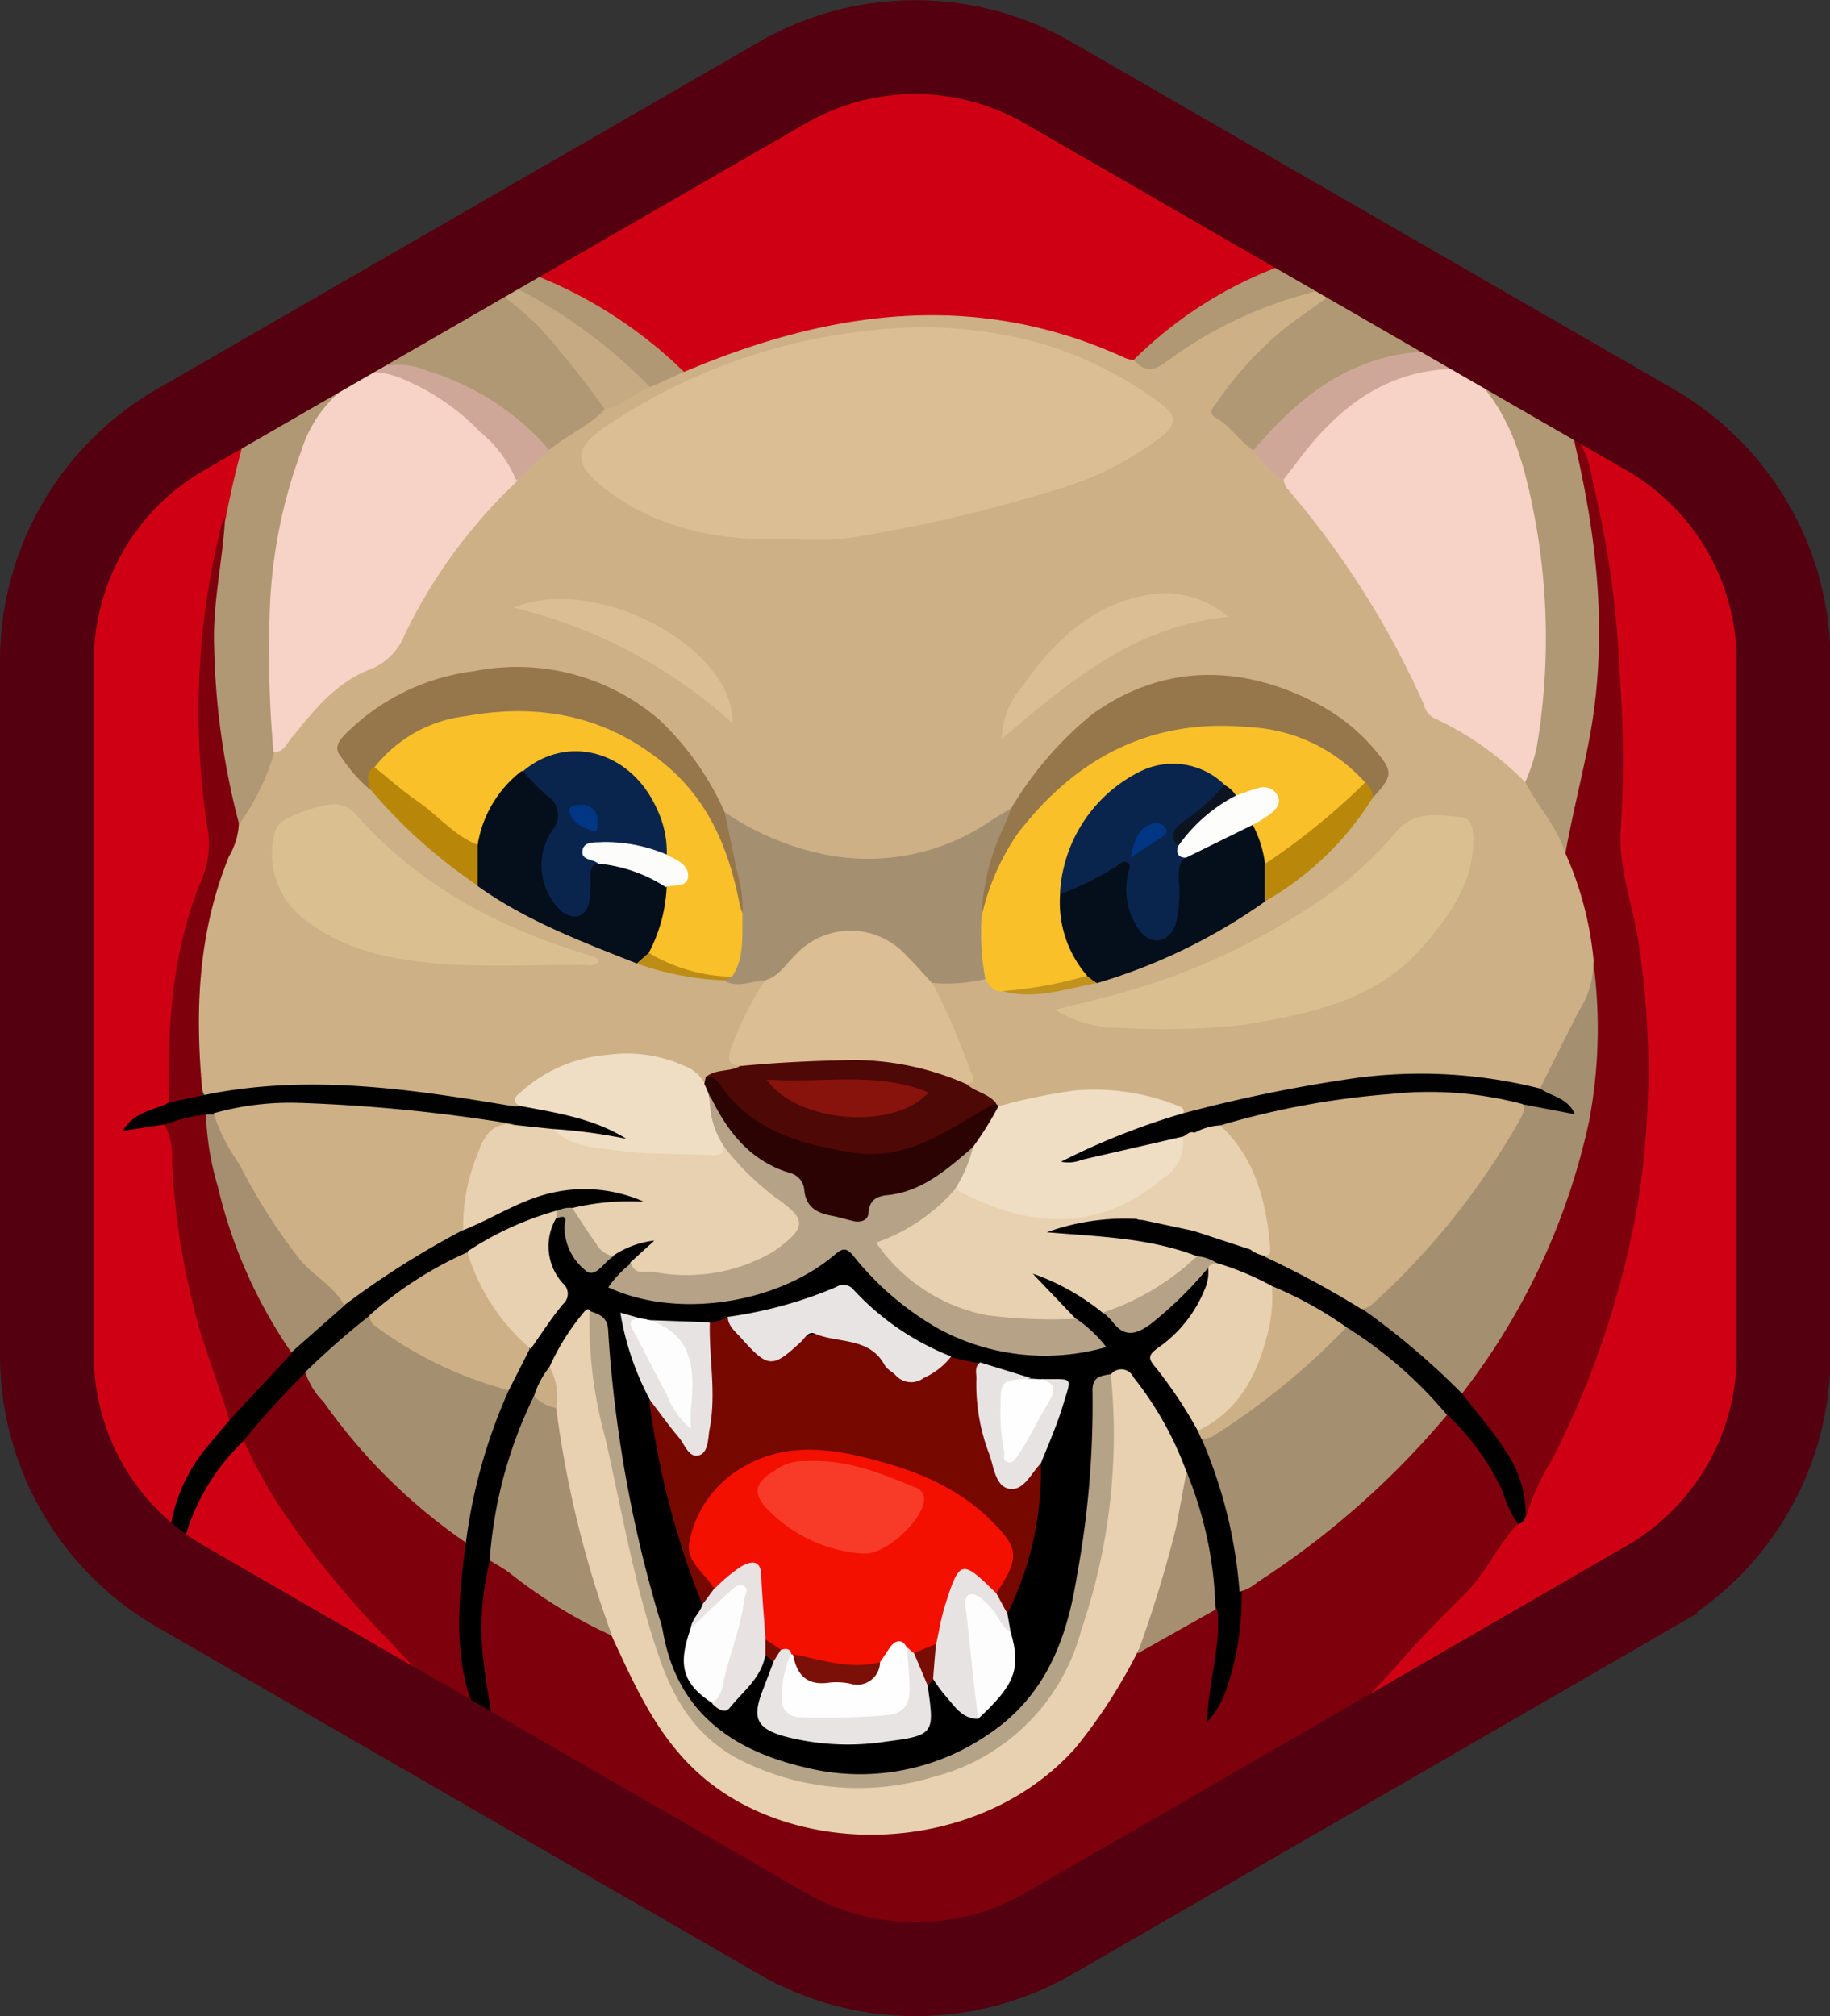 <svg xmlns="http://www.w3.org/2000/svg" viewBox="0 0 116.97 128.86"><rect x="0" y="0" width="116.97" height="128.86" fill="#333333" stroke="none"/><defs><style>.cls-1{fill:#d00014;}.cls-2{fill:#cdb086;}.cls-3{fill:#7d000c;}.cls-4{fill:#b19874;}.cls-5{fill:#010101;}.cls-6{fill:#010100;}.cls-7{fill:#020101;}.cls-8{fill:#dbbe93;}.cls-9{fill:#f6d3c6;}.cls-10{fill:#dac090;}.cls-11{fill:#a58f71;}.cls-12{fill:#f9c02a;}.cls-13{fill:#efdec4;}.cls-14{fill:#96774b;}.cls-15{fill:#050e1b;}.cls-16{fill:#4e0805;}.cls-17{fill:#2b0303;}.cls-18{fill:#cfa798;}.cls-19{fill:#c5aa83;}.cls-20{fill:#b8870a;}.cls-21{fill:#b9870a;}.cls-22{fill:#bc8c14;}.cls-23{fill:#c1921c;}.cls-24{fill:#e8d1b0;}.cls-25{fill:#a58f70;}.cls-26{fill:#760800;}.cls-27{fill:#b5a287;}.cls-28{fill:#b5a388;}.cls-29{fill:#e8e4e4;}.cls-30{fill:#e8e3e3;}.cls-31{fill:#e8e2e2;}.cls-32{fill:#fdfdfd;}.cls-33{fill:#fefefe;}.cls-34{fill:#b19f84;}.cls-35{fill:#c9ad85;}.cls-36{fill:#790d05;}.cls-37{fill:#770b04;}.cls-38{fill:#0a254d;}.cls-39{fill:#fdfdfc;}.cls-40{fill:#0c1420;}.cls-41{fill:#fcfcfb;}.cls-42{fill:#88120c;}.cls-43{fill:#f31000;}.cls-44{fill:#003683;}.cls-45{fill:#f83b28;}.cls-46{fill:#7a1008;}.cls-47{fill:none;stroke:#540010;stroke-miterlimit:10;stroke-width:6px;}</style></defs><g id="Calque_2" data-name="Calque 2"><g id="Calque_8" data-name="Calque 8"><path class="cls-1" d="M37.14,116.18l-1-.6L11.53,101.39A17,17,0,0,1,3,86.62V42.25a17.06,17.06,0,0,1,8.53-14.78l5.14-3h0l.51-.29c-.16.39-.31.78-.45,1.18-.92,2.59-1.31,5.32-2.12,7.93-.13.47-.25.93-.36,1.4h0a40,40,0,0,0-.86,5.44s0,.06,0,.09c-.11,1.24-.18,2.48-.23,3.73a39,39,0,0,0,.64,9.59,3.3,3.3,0,0,1-.19,2,31.88,31.88,0,0,0-2.37,13.37,4.42,4.42,0,0,1-.13,1.3l-.09.19-.08.12c-.5.7-1.47.7-2.11,1.24a3.06,3.06,0,0,1,1.82-.05l.1.06h0l.06,0a4.09,4.09,0,0,1,.62,2.49,46.91,46.91,0,0,0,3.15,14.8,3.41,3.41,0,0,1,.33,1.37,0,0,0,0,1,0,0h0a.9.9,0,0,1,0,.16h0a6.21,6.21,0,0,1-1.31,2c-1.07,1.47-2.14,2.94-2,4.93A19.39,19.39,0,0,1,14,93.3c.38-.54.73-1.16,1.51-1.23h.05c.51.2.67.7.9,1.13a44.57,44.57,0,0,0,7,9.58A84.59,84.59,0,0,0,30,109.38h0l.62.54h0c.11.1.22.2.34.29l.18.14a3.73,3.73,0,0,1,.34.35l.09.1A32.19,32.19,0,0,1,37.14,116.18Z"/><path class="cls-1" d="M85.79,16.13a28.86,28.86,0,0,0-12.44,6.51,5.93,5.93,0,0,1-.56.46h0a1.29,1.29,0,0,1-.16.09h0a1.06,1.06,0,0,1-.25.09A2.56,2.56,0,0,1,71,22.91a28.06,28.06,0,0,0-13.58-2.3,39.19,39.19,0,0,0-12.6,3,2.43,2.43,0,0,1-1,.31l-.27-.1a2.69,2.69,0,0,1-.34-.17h0a14.75,14.75,0,0,1-1.49-1.23,28.59,28.59,0,0,0-11.55-5.73l.47-.27L50,5.29a16.81,16.81,0,0,1,4.63-1.83h7.8A16.81,16.81,0,0,1,67,5.29L85.3,15.85Z"/><path class="cls-1" d="M114,42.25V86.62a17,17,0,0,1-8.53,14.77l-25.95,15-.59.33c.33-.48.65-1,.95-1.47a6.65,6.65,0,0,1,1.56-1.78,100.75,100.75,0,0,0,9.27-9,93.18,93.18,0,0,0,6.12-7.23l0,0h0a.67.67,0,0,0,.12-.12,2.82,2.82,0,0,0,.29-.5.3.3,0,0,1,0-.08c0-.2.12-.41.18-.6,0,0,0,0,0,0h0a57,57,0,0,1,2.66-5.51,53.52,53.52,0,0,0,4.78-24.64,34.06,34.06,0,0,0-1.34-8.67,10.34,10.34,0,0,1-.36-3.28c.07-3.4.13-6.81-.09-10.22a87.79,87.79,0,0,0-1-9.71v0c0-.33-.12-.66-.19-1a18.39,18.39,0,0,0-1.18-4.19,0,0,0,0,1,0,0c-.1-.21-.2-.43-.32-.64a6.32,6.32,0,0,1-.75-1.87,23.56,23.56,0,0,0-.91-2.52l.51.3h0l6.18,3.57A17.06,17.06,0,0,1,114,42.25Z"/><path class="cls-2" d="M43.73,23.77c9.28-3.94,18.64-5.27,28.18-.89a2.55,2.55,0,0,0,.56.14,2.52,2.52,0,0,0,2.32-.51A27.12,27.12,0,0,1,84,18.27l.35-.1c.42-.09,1-.28,1.18.18s-.29.77-.64,1a25.38,25.38,0,0,0-6.16,5.53c-1,1.27-1,1.26.17,2.36.46.44.9.9,1.35,1.34.65.7,1.37,1.34,2,2.07a57.85,57.85,0,0,1,8.09,12.24,7.18,7.18,0,0,0,3.58,3.83,11.24,11.24,0,0,1,3.79,3.18,19.6,19.6,0,0,1,2.76,4.69,19.3,19.3,0,0,1,1.71,6.8c-.29,3.23-2,5.81-3.83,8.34-1.13.2-2.17-.32-3.26-.48a39,39,0,0,0-12.15.62c-2,.33-3.86.84-5.78,1.32a3,3,0,0,1-1.39.19A12,12,0,0,0,68.89,70c-1.63.11-3.17.67-4.78.92a1.4,1.4,0,0,1-.52-.18c-.62-.51-1.6-.54-1.93-1.45-.07-1.94-1.19-3.52-1.85-5.26-.18-.45-.61-.88-.07-1.37a12.57,12.57,0,0,1,3.06-.3c.57.09,1,.56,1.52.68,1.91.44,3.72-.24,5.56-.52,3.94-.95,7.31-3.09,10.73-5.12a21.88,21.88,0,0,0,7-6.68c.94-1.28.94-1.65-.22-2.85-5.44-5.66-14.77-6.4-20.41,1.1a30.22,30.22,0,0,1-2.21,2.95,15,15,0,0,1-7,3.15,14.79,14.79,0,0,1-11.52-3,5.15,5.15,0,0,1-1-1.57c-2-3.57-4.76-6.17-8.78-7.08a15,15,0,0,0-12.64,2.44c-2.47,1.81-2.12,1.8,0,4.29a44.33,44.33,0,0,0,7,6.24,47.1,47.1,0,0,0,10,4.73,18.48,18.48,0,0,0,5.5,1.15c.83.42,1.71-.18,2.55.14.51.46.15.87-.12,1.23a16.83,16.83,0,0,0-1.44,2.84,1.55,1.55,0,0,0,.05,1.57c-.3.9-1.34.48-1.84,1a.93.93,0,0,1-.47.22c-3.28-2.31-6.64-2-10-.3a4.83,4.83,0,0,0-2,1.86c-2.32.11-4.55-.55-6.84-.8a40.28,40.28,0,0,0-11.5,0,2.4,2.4,0,0,1-1.63,0,5.67,5.67,0,0,1-.66-3.2A30.34,30.34,0,0,1,15,52.78c.8-1.55,1.57-3.13,2.34-4.7,1.13-1.16,2-2.55,3.2-3.66a9.84,9.84,0,0,1,3.12-2.13,3.11,3.11,0,0,0,1.79-1.78,36.92,36.92,0,0,1,6.49-9.33,5,5,0,0,1,.8-.71c.83-.54,1.4-1.4,2.23-2,1.18-.91,2.45-1.69,3.67-2.54.94-.52,1.85-1.1,2.83-1.55C42.17,24.13,42.8,23.41,43.73,23.77Z"/><path class="cls-3" d="M97,97.43c-1.3,1.34-2,3.11-3.36,4.44-1.51,1.51-3,3-4.41,4.64A71.91,71.91,0,0,1,81.33,114a8.82,8.82,0,0,0-1.84,2.4l-.59.33L67,123.58c-.42.24-.85.46-1.28.66H51.23c-.43-.2-.86-.42-1.28-.66l-12.81-7.4-1-.6A30.74,30.74,0,0,0,31.28,111c0-.21-.09-.42-.13-.64a25.68,25.68,0,0,1-.76-6.93A9.54,9.54,0,0,1,31,99.83a1.09,1.09,0,0,1,.35-.16h0a.5.5,0,0,1,.13,0h0a1.87,1.87,0,0,1,1.2.58,47.18,47.18,0,0,0,6,3.83h0a3,3,0,0,1,.35.19h0a2.69,2.69,0,0,0,.29.16,3.75,3.75,0,0,1,.78,1.32,24.93,24.93,0,0,0,3.26,5.66,15.27,15.27,0,0,0,10.23,5.45,20.39,20.39,0,0,0,7.42-.67c3.7-.87,6.39-3.23,8.68-6.12,1.11-1.39,1.79-3.08,2.86-4.52l.31-.21a.71.71,0,0,1,.14-.1h0c1.24-.81,2.6-1.39,3.85-2.19a1,1,0,0,1,.81-.22s0,0,0,0l0,0h0a.51.51,0,0,1,.21.16c.5,1.92-.19,3.75-.43,5.62a1.15,1.15,0,0,1-.06.25c1.09-2.06,1.26-4.54,1.52-7a1.14,1.14,0,0,1,.27-.37l.24-.2a0,0,0,0,0,0,0l.65-.38a53,53,0,0,0,11.28-9.79,2.09,2.09,0,0,1,.87-.72h0l.13,0h.13a.9.9,0,0,1,.64.28A14.78,14.78,0,0,1,97,97.08,3.59,3.59,0,0,1,97,97.43Z"/><path d="M31.3,99.79a17.73,17.73,0,0,0-.36,6.69c.13,1.18.37,2.34.53,3.51,0,.34.16.72-.18,1l-.45-.5A7.13,7.13,0,0,1,29.08,106a22.32,22.32,0,0,1,.36-7.29,28.1,28.1,0,0,1,2.72-9.76c.49-1,1-1.91,1.51-2.82A16.22,16.22,0,0,1,35,84a1.85,1.85,0,0,0,.24-2.44,3.15,3.15,0,0,1,.12-3.77c.61-.43.86-.09,1,.47a7.8,7.8,0,0,0,.48,1.58c.52,1.08.81,1.17,1.79.52L39.1,80a5,5,0,0,1,1.9-.88.67.67,0,0,1,.74.19c.18.27,0,.53-.17.75a4.85,4.85,0,0,1-1,.93,4.09,4.09,0,0,0-.44.39c-.55.53-.44.89.28,1.05a14.06,14.06,0,0,0,5.66.43,14.84,14.84,0,0,0,7.06-2.93c.7-.58,1.21-.47,1.81.17,1.67,1.74,3.3,3.56,5.54,4.62a14.51,14.51,0,0,0,8.19,1.47c.37,0,.92,0,1.05-.4s-.42-.59-.69-.86-.31-.25-.46-.38c-.69-.76-1.47-1.43-2.15-2.2-.2-.24-.48-.52-.3-.84s.63-.23,1-.12a15.14,15.14,0,0,1,3.63,2.21c1.72,1.56,1.86,1.56,3.64,0a29.33,29.33,0,0,0,2.07-2.1c.25-.27.46-.68,1-.49.4.59.11,1.15-.09,1.69a9.32,9.32,0,0,1-2.62,3.47c-.47.43-.68.85-.19,1.41a26.76,26.76,0,0,1,2.42,3.79,3.31,3.31,0,0,1,.29.67,27.64,27.64,0,0,1,2.36,8.39,1.87,1.87,0,0,1-.27,1.36,18.26,18.26,0,0,1-1,6.26,5.53,5.53,0,0,1-1.2,2c.07-2.53.88-4.76.67-7.09a4.44,4.44,0,0,1-.55-2.25,33,33,0,0,0-1.51-6.28,20.94,20.94,0,0,0-3.2-5.75,1,1,0,0,0-1.5-.39c-.82.42-.64,1.21-.65,1.89A68.2,68.2,0,0,1,69,102a13.53,13.53,0,0,1-3.25,7,14.84,14.84,0,0,1-16.48,3.66,10.73,10.73,0,0,1-7.13-7.8,118.91,118.91,0,0,1-3.61-18c-.09-.91.27-2-.66-2.66-.53-.19-.69.26-.91.56a26,26,0,0,0-1.68,2.71,19.53,19.53,0,0,0-1,2,33.41,33.41,0,0,0-2.57,9.08A1.62,1.62,0,0,1,31.3,99.79Z"/><path class="cls-4" d="M100.67,53.44a2.13,2.13,0,0,1-.32.86.87.87,0,0,1-.29.24c-.54-1.7-1.77-3-2.57-4.56a1.23,1.23,0,0,1-.07-.42,3.22,3.22,0,0,1,.1-.75,38.29,38.29,0,0,0-1-20.17,11.87,11.87,0,0,0-3-4.65,2.91,2.91,0,0,0-.48-.4,2.6,2.6,0,0,0-.48-.31,5.69,5.69,0,0,0-4.16,0,14.14,14.14,0,0,0-6,3.65c-.64.61-1.11,1.42-2,1.76l-.28.1c-.9-.58-1.46-1.56-2.41-2.09-.44-.24-.27-.56,0-.88a22.54,22.54,0,0,1,3.73-4.26c1.27-1.11,2.68-2,4.13-3.08-.61-.31-1,0-1.44.14a27,27,0,0,0-9.69,4.58c-.68.5-1.24.54-1.78,0L72.47,23a26.42,26.42,0,0,1,9.76-6.14,28.43,28.43,0,0,1,3.07-1l.49.28L98.74,23.6l.51.3h0c.32.8.6,1.63.86,2.47.13.41.27.82.4,1.23a28.6,28.6,0,0,1,1.58,6.21v0c.09.59.18,1.18.26,1.77C103.23,41.69,102.15,47.59,100.67,53.44Z"/><path class="cls-4" d="M43.72,23.77l-.18.08c-.67.3-1.34.61-2,.9a2.87,2.87,0,0,1-.4-.18,9.34,9.34,0,0,1-1.79-1.41A36.31,36.31,0,0,0,31.42,18c3,1.86,5.07,4.58,7,7.4a1.06,1.06,0,0,1,.21.53.77.77,0,0,1,0,.26c-1,1.07-2.45,1.63-3.56,2.61a2.12,2.12,0,0,1-.38-.13,5.37,5.37,0,0,1-.88-.71,16.67,16.67,0,0,0-7.72-4.14,4.56,4.56,0,0,0-.8-.09h0a3.38,3.38,0,0,0-.95.1h0a3.28,3.28,0,0,0-.95.37,8.82,8.82,0,0,0-3.79,4.73,31.43,31.43,0,0,0-1.93,10.23,45.6,45.6,0,0,0,.17,7.48,2.14,2.14,0,0,1,0,.91,1.35,1.35,0,0,1-.31.54,14.84,14.84,0,0,1-2.21,4.54.64.64,0,0,1-.19-.08c-.49-.24-.51-.78-.61-1.24a42.87,42.87,0,0,1-1.09-11.14,32,32,0,0,1,.74-5.62,6.31,6.31,0,0,1,.27-1.49,62.61,62.61,0,0,1,2.28-8.55h0l.51-.29,13-7.49.47-.27A28.72,28.72,0,0,1,43.72,23.77Z"/><path class="cls-3" d="M100.06,54.54c.44-2.49,1.08-4.94,1.55-7.43,1.16-6.28.52-12.44-.91-18.58-.07-.31-.11-.62-.17-.93a6.56,6.56,0,0,1,1.26,3.13A62,62,0,0,1,103.52,43a70.59,70.59,0,0,1,.09,9.86c-.2,2.59.74,4.88,1.11,7.31a53.59,53.59,0,0,1,0,16.53,57.35,57.35,0,0,1-5.51,16.59,15.49,15.49,0,0,0-1.66,3.63.56.56,0,0,1-.27-.37c-.28-2.47-1.73-4.33-3.2-6.19-.33-.42-.77-.8-.75-1.42a3.79,3.79,0,0,1,.8-1.44,42.09,42.09,0,0,0,7.39-17.61,3.88,3.88,0,0,0,.09-.58c0-2.65.16-5.29.25-7.93A21.77,21.77,0,0,0,100.06,54.54Z"/><path class="cls-3" d="M29.78,98.6c-.41,3.08-.74,6.16.06,9.25.25.92.71,1.74,1,2.64A47.18,47.18,0,0,1,25,105a58.4,58.4,0,0,1-7.19-8.8,30.21,30.21,0,0,1-2.21-4.07c-.28-.38,0-.68.2-.93,1-1.09,2.07-2.13,3-3.27a.82.82,0,0,1,.83-.33,50.14,50.14,0,0,0,6.51,7.66,25.31,25.31,0,0,0,2.63,2.22A3.28,3.28,0,0,1,29.78,98.6Z"/><path class="cls-3" d="M14.66,90.78c-.71-2.46-1.72-4.82-2.3-7.32A46.22,46.22,0,0,1,11,74.25a4.7,4.7,0,0,0-.48-2.38,2.37,2.37,0,0,1,2.64-.78.89.89,0,0,1,.33.6,38.1,38.1,0,0,0,5.25,14.59.25.25,0,0,1,0,.12C18.54,87.34,15.59,90.49,14.66,90.78Z"/><path class="cls-5" d="M93.45,89.07c.9,1.19,1.91,2.29,2.71,3.56a7.19,7.19,0,0,1,1.36,4.31.8.8,0,0,1-.48.49,7.31,7.31,0,0,1-1-2.12,16,16,0,0,0-3.52-4.87,2.28,2.28,0,0,1-1.32-.93,29.38,29.38,0,0,0-5.32-4.44,38.74,38.74,0,0,0-4.72-2.61c-1.12-.6-2.33-1-3.49-1.5-.42-.33-1-.21-1.41-.39a35.79,35.79,0,0,0-8.08-1.32c-.49,0-1.25,0-1.31-.53s.7-.64,1.19-.73a14.19,14.19,0,0,1,4.58-.44c1.2.26,2.42.41,3.61.74s2.42.76,3.6,1.21q.56.27,1.11.51a40.63,40.63,0,0,1,6.21,3.31,35.66,35.66,0,0,1,5.53,4.59A2.63,2.63,0,0,1,93.45,89.07Z"/><path class="cls-6" d="M14.66,90.78l4-4.3a6.78,6.78,0,0,1,2.21-2.43c.35-.31.72-.62,1.09-.92a40.54,40.54,0,0,1,7.82-4.89,26.93,26.93,0,0,1,5.31-2.38,10.14,10.14,0,0,1,5.62.22c.38.11.88.27.84.71s-.58.48-1,.51a32.22,32.22,0,0,0-3.8.18c-.35.1-.74-.09-1.09.12a35.67,35.67,0,0,0-5.6,2.71,28.43,28.43,0,0,0-6.2,4c-1.13.93-2.18,2-3.33,2.86-.3.24-.57.56-1,.56a50.11,50.11,0,0,0-4,4.41,13.82,13.82,0,0,0-3.4,5.19c-.18.44-.29,1.29-.77,1.16-.71-.17-.42-1-.34-1.54a10.72,10.72,0,0,1,2.48-4.78C13.89,91.67,14.28,91.23,14.66,90.78Z"/><path class="cls-3" d="M14.39,33.06c-.15,2.79-.82,5.55-.7,8.36a48.19,48.19,0,0,0,1.58,11.21,4.64,4.64,0,0,1-.64,2.12c-2,4.93-2.19,10-1.67,15.24a1.57,1.57,0,0,1-2.17.48c-.07-4.4.13-8.77,1.62-13,.12-.34.23-.67.37-1A5.82,5.82,0,0,0,13.27,53a49.12,49.12,0,0,1,.87-19.39A2.08,2.08,0,0,1,14.39,33.06Z"/><path class="cls-7" d="M10.79,70.47,13,70c6.64-1.38,13.21-.4,19.77.7a2.48,2.48,0,0,0,.47,0c.41-.37.89-.23,1.35-.16A22.32,22.32,0,0,1,39,71.74a2.66,2.66,0,0,1,.64.3c.25.18.57.38.45.74s-.51.37-.8.3c-1-.24-2.11-.28-3.15-.49a3.21,3.21,0,0,0-.82-.06c-.81-.07-1.62-.21-2.44-.31-3.23-.29-6.43-.76-9.66-1.08a38.8,38.8,0,0,0-9.45.33,1.1,1.1,0,0,1-.6-.24,11.35,11.35,0,0,0-2.63.64l-2.69.41C8.6,71,9.83,71,10.79,70.47Z"/><path class="cls-8" d="M50.66,34.45c-4,.16-7.95-.4-11.33-2.73-3.12-2.15-2.68-3.2,0-4.86a36.88,36.88,0,0,1,16.16-5.72A28,28,0,0,1,67,22.09a24.55,24.55,0,0,1,7.24,3.74c.93.71,1,1.3,0,2.08a20.54,20.54,0,0,1-7,3.47A94.19,94.19,0,0,1,54,34.43,23,23,0,0,1,50.66,34.45Z"/><path class="cls-9" d="M93.68,23.59c2.87,2.51,3.74,6,4.42,9.5a42.06,42.06,0,0,1,.11,14.76A12.61,12.61,0,0,1,97.49,50a20,20,0,0,0-5.88-4.13A1.36,1.36,0,0,1,91,45a56.19,56.19,0,0,0-8.73-13.78,2.12,2.12,0,0,1-.23-.53.87.87,0,0,1,.18-.79c2.25-3.26,5-5.84,9.08-6.57A3.63,3.63,0,0,1,93.68,23.59Z"/><path class="cls-9" d="M17.48,48.09a73.77,73.77,0,0,1-.24-9,32.49,32.49,0,0,1,2-10.22,8.26,8.26,0,0,1,4.23-5,4.31,4.31,0,0,1,3.51.6,17.12,17.12,0,0,1,5.7,4.93c.31.41.67.83.33,1.4a33.33,33.33,0,0,0-7.15,9.78,3.92,3.92,0,0,1-2.24,2.22c-2.08.8-3.5,2.51-4.86,4.22C18.37,47.37,18.23,48.07,17.48,48.09Z"/><path class="cls-10" d="M67.45,64.54c1.17-.3,2.35-.58,3.53-.89a42.72,42.72,0,0,0,14.79-7.1,27.05,27.05,0,0,0,3.55-3.47c1.15-1.26,2.69-1,4.12-.84.66.07.72.85.73,1.46,0,2.65-1.38,4.62-3,6.54-3,3.66-7.27,4.52-11.6,5.25a45.52,45.52,0,0,1-7.83.21A7.81,7.81,0,0,1,67.45,64.54Z"/><path class="cls-11" d="M93.45,89.07A48.1,48.1,0,0,0,87,83.61a21.13,21.13,0,0,1,2.63-2.72A42.32,42.32,0,0,0,97.29,70.4c.79-.28,1.52.16,2.31.19-.28-.47-1.17-.29-1.14-1.06.85-1.7,1.67-3.41,2.56-5.08a5.48,5.48,0,0,0,.81-3.05,31.88,31.88,0,0,1-.26,10.27A43.26,43.26,0,0,1,93.45,89.07Z"/><path class="cls-12" d="M64.09,63.35c-.61.13-.81-.39-1.11-.73-1-1.16-.64-2.53-.58-3.85a15.24,15.24,0,0,1,9.74-11.56c4.91-2,9.83-1.82,14.31,1.47a2.3,2.3,0,0,1,1,1.16A1.26,1.26,0,0,1,86.86,51c-1.56,1.35-3.14,2.67-4.79,3.91-.38.28-.75.61-1.29.41-.58-.68-.57-1.6-1-2.35,0-.66.62-.74,1-1.06s.59-.48.37-.88-.53-.29-.85-.23a3.8,3.8,0,0,1-1.37.31,3,3,0,0,1-1-.69,4.42,4.42,0,0,0-5.48-.44,8.75,8.75,0,0,0-4.38,7.29,7,7,0,0,0,1.16,4.1c.24.36.46.75.17,1.19A11.44,11.44,0,0,1,64.09,63.35Z"/><path class="cls-11" d="M62.74,58.58a16.58,16.58,0,0,0,.24,4,10.8,10.8,0,0,1-3.35.25c-.9-.08-1.23-.91-1.78-1.42a4.62,4.62,0,0,0-4.64-1.4A6.89,6.89,0,0,0,50.41,62c-.4.38-.74,1-1.49.67-.87,0-1.75.53-2.63,0a2.93,2.93,0,0,1,.29-.65,9.19,9.19,0,0,0,.54-3.75,20.72,20.72,0,0,0-.86-4.94c-.12-.48-.41-1,.05-1.43a17.47,17.47,0,0,0,6.33,2.7A13.92,13.92,0,0,0,63.42,52.4c.4-.26.81-.49,1.21-.73.4.57,0,1.06-.2,1.54A18.77,18.77,0,0,0,62.74,58.58Z"/><path class="cls-10" d="M38.28,61.46c-.3.37-.73.2-1.09.21-2.62,0-5.24.12-7.85,0-3.43-.18-6.82-.62-9.74-2.8a5.27,5.27,0,0,1-2.1-5.41,1.42,1.42,0,0,1,.79-1.11,8.9,8.9,0,0,1,2.46-.86A1.89,1.89,0,0,1,22.7,52c4,4.56,9.08,7.27,14.79,9C37.77,61.09,38.12,61.1,38.28,61.46Z"/><path class="cls-8" d="M48.92,62.65c.86-.24,1.29-1,1.88-1.57a4.8,4.8,0,0,1,7.14,0c.59.58,1.13,1.21,1.69,1.81A42.37,42.37,0,0,1,62,68.38c.1.28.54.75-.18.92a1.05,1.05,0,0,1-1.13,0c-3.83-1.59-7.83-1-11.8-.89-.55,0-1.1.15-1.56-.3-.83,0-.82-.48-.6-1.12A20,20,0,0,1,48.92,62.65Z"/><path class="cls-13" d="M63.86,70.7a36,36,0,0,1,4.82-1,14.51,14.51,0,0,1,6.68,1c.28.1.38.26.22.53-.23.55-.78.64-1.26.8-1.65.55-3.27,1.19-4.48,1.64,1.25-.5,3.06-.67,4.78-1.19a1,1,0,0,1,1.11.23A1.89,1.89,0,0,1,75.21,75a11.77,11.77,0,0,1-13.54,1.79,1.51,1.51,0,0,1-.71-.61c-.2-1.14.77-1.88,1-2.88C62.52,72.38,62.83,71.28,63.86,70.7Z"/><path class="cls-14" d="M62.74,58.58a14.54,14.54,0,0,1,1.46-5.82c.16-.36.29-.73.43-1.09a22.67,22.67,0,0,1,5.16-6c4.55-3.29,9.62-3.22,14.43-.68a12.09,12.09,0,0,1,3.61,2.88c1.23,1.45,1.24,1.66-.06,3.1-.46-.16-.38-.61-.5-.94a10.6,10.6,0,0,0-7.54-3.56c-6.18-.57-11,2-14.69,6.82A15.13,15.13,0,0,0,62.74,58.58Z"/><path class="cls-14" d="M46.31,51.89c.33,1.54.63,3.09,1,4.62a7,7,0,0,1,.14,1.88c-.75-.23-.64-.94-.75-1.47A13.06,13.06,0,0,0,40.2,47.7a14.26,14.26,0,0,0-13.79-.3,7.87,7.87,0,0,0-2.13,1.68c-.44.37-.28,1-.6,1.41a9.41,9.41,0,0,1-1.87-2.11c-.49-.55-.18-1,.24-1.43A14,14,0,0,1,30.3,42.9,13.94,13.94,0,0,1,42.14,46,18.47,18.47,0,0,1,46.31,51.89Z"/><path class="cls-15" d="M40.7,61.58c-3.51-1.39-7.05-2.72-10.16-4.94a3.67,3.67,0,0,1-.34-2.39,7.76,7.76,0,0,1,2-4.38,1.54,1.54,0,0,1,1.17-.69,7,7,0,0,1,2.35,2.14c.45.53.24,1.11,0,1.67a5.09,5.09,0,0,0-.62,2.86,3,3,0,0,0,.47,1.46c.28.4.59.83,1.13.73s.57-.67.64-1.14c.11-.74-.19-1.67.89-2a6.33,6.33,0,0,1,4.6,1.66,7,7,0,0,1-1,4.36A1.53,1.53,0,0,1,40.7,61.58Z"/><path class="cls-15" d="M80.07,52.72a7.21,7.21,0,0,1,.79,2.51,2,2,0,0,1,0,2.39,36.45,36.45,0,0,1-10.75,5.22c-.2-.16-.63,0-.62-.47a7.16,7.16,0,0,1-1.73-5.22c1-1.1,2.48-1.51,3.76-2.19.71-.37,1,.15,1,.83a5.91,5.91,0,0,0,.22,2.58c.23.61.52,1.26,1.29,1.17s.88-.82,1-1.45,0-1.34,0-2a1.67,1.67,0,0,1,.72-1.53c1-.57,2.12-1,3.14-1.65A1.13,1.13,0,0,1,80.07,52.72Z"/><path class="cls-13" d="M35.34,72.16a34.21,34.21,0,0,1,4.7.63c-2.1-1.31-4.48-1.67-6.84-2.11-.58-.36-.19-.63.1-.89a9.37,9.37,0,0,1,5.55-2.37,8.91,8.91,0,0,1,4.85.69,2.57,2.57,0,0,1,1.38,1.19.81.81,0,0,1,.58.73,4.56,4.56,0,0,0,.56,2.33,1.73,1.73,0,0,1,.26,1.22,1.09,1.09,0,0,1-1.17.64,33.19,33.19,0,0,1-8.49-.8C36.18,73.23,35.36,73.13,35.34,72.16Z"/><path class="cls-16" d="M47.3,68.14c2.41-.24,4.82-.34,7.24-.39a18,18,0,0,1,7.25,1.55c.56.5,1.38.59,1.87,1.2a1.17,1.17,0,0,1-.38.59c-2.56,1.54-5,3.5-8.28,3-.7-.12-1.41-.17-2.12-.25-3.41-.39-5.8-2.35-7.76-5C45.76,68.3,46.63,68.53,47.3,68.14Z"/><path class="cls-17" d="M45.12,68.81c.5,0,.76.25,1,.64,2,2.84,5,3.66,8.24,4.2,3.78.63,6.36-1.57,9.26-3.15l.2.2a20.71,20.71,0,0,1-1.63,2.61,7.6,7.6,0,0,1-4.87,3.34c-.68.19-1.29.35-1.56,1.09a1,1,0,0,1-.59.56c-1,.42-3.6-.6-4-1.65a2.79,2.79,0,0,0-1.68-1.71,6.63,6.63,0,0,1-4.18-5l-.29-.67Z"/><path class="cls-5" d="M75.59,72.65l-6.45,1.48a2.22,2.22,0,0,1-1.32.12,45.55,45.55,0,0,1,7.76-3.08A94.13,94.13,0,0,1,86,69a31.13,31.13,0,0,1,12.46.58c.68.51,1.72.54,2.21,1.64l-3.4-.65a1.13,1.13,0,0,1-1,.15c-5.44-1.09-10.75-.11-16,1.06-.66.15-1.31.33-2,.45s-1.2.26-1.79.45A1.06,1.06,0,0,1,75.59,72.65Z"/><path class="cls-8" d="M78.52,39.43c-5.9.55-10.15,4.09-14.5,7.81a5.33,5.33,0,0,1,1.35-3.4c2.09-3,4.66-5.41,8.49-5.9A6.29,6.29,0,0,1,78.52,39.43Z"/><path class="cls-8" d="M32.83,38.84c5.26-2.21,14.11,2.56,14,7.39A32,32,0,0,0,32.83,38.84Z"/><path class="cls-18" d="M93.68,23.59c-4.81-.2-8.12,2.34-10.82,6L82,30.71a9.55,9.55,0,0,1-1.9-1.91c2.4-2.83,5.14-5.23,8.87-6.05C90.59,22.39,92.3,22.27,93.68,23.59Z"/><path class="cls-19" d="M38.67,26.18a58,58,0,0,0-4.28-5.35A28.14,28.14,0,0,0,31,18.06c-.2-.15-.5-.24-.44-.77a33,33,0,0,1,11,7.46C40.52,25.1,39.73,25.93,38.67,26.18Z"/><path class="cls-18" d="M33,30.71a7.85,7.85,0,0,0-2.3-3.09,14.59,14.59,0,0,0-4.83-3.34,5.3,5.3,0,0,0-2.41-.5,4.58,4.58,0,0,1,3.88-.06,16.63,16.63,0,0,1,7.8,5.08Z"/><path class="cls-20" d="M30.53,54c0,.87,0,1.73,0,2.6a33.46,33.46,0,0,1-6.86-6.15c-.13-.52-.35-1.06.27-1.45a.77.77,0,0,1,.77.18A72.42,72.42,0,0,1,30.53,54Z"/><path class="cls-21" d="M80.84,57.62l0-2.39A43.31,43.31,0,0,0,87.27,50a1.55,1.55,0,0,1,.5.94A19.48,19.48,0,0,1,80.84,57.62Z"/><path class="cls-22" d="M40.7,61.58l.77-.68a30.79,30.79,0,0,1,5.32,1.53l-.5.23A18.78,18.78,0,0,1,40.7,61.58Z"/><path class="cls-23" d="M69.47,62.37l.62.47c-2,.37-3.93,1.07-6,.51A26.54,26.54,0,0,0,69.47,62.37Z"/><path class="cls-24" d="M35.11,87.4a14.89,14.89,0,0,1,2.26-3.59c.1-.11.24-.22.37,0a1.69,1.69,0,0,1,.36,1c.25,4.69,1.49,9.2,2.46,13.76a62.37,62.37,0,0,0,2.2,8,10.33,10.33,0,0,0,7,6.55,16.27,16.27,0,0,0,12.38-.88A11.77,11.77,0,0,0,68,106.06a37.57,37.57,0,0,0,2.66-11.3,24.52,24.52,0,0,0,.09-5.93,1.25,1.25,0,0,1,.27-1,.85.85,0,0,1,1.43.2,21.46,21.46,0,0,1,3.37,6,1.28,1.28,0,0,1,.1.92,27.06,27.06,0,0,1-3.24,10.7,33.79,33.79,0,0,1-3.93,6.06c-6.11,6.86-17.5,7.21-23.76,1.93-2.57-2.17-4-5-5.39-8-.17-.36-.34-.72-.5-1.08a3,3,0,0,1-.92-1.36,61,61,0,0,1-3-13.15C35.24,89.19,35,88.3,35.11,87.4Z"/><path class="cls-11" d="M86.06,84.83a27.13,27.13,0,0,1,6.43,5.61,54.17,54.17,0,0,1-12.12,10.69,2.81,2.81,0,0,1-1.14.61,30.22,30.22,0,0,0-2.44-9.81c2.41-1.71,4.81-3.44,7.07-5.36C84.57,86,85.06,85.08,86.06,84.83Z"/><path class="cls-11" d="M35.55,90a67.56,67.56,0,0,0,3.57,14.55,31.6,31.6,0,0,1-6.53-4c-.41-.31-.86-.55-1.29-.82a28.18,28.18,0,0,1,2.83-10.5A1.58,1.58,0,0,1,35.55,90Z"/><path class="cls-25" d="M72.7,105.69a77.18,77.18,0,0,0,2.49-8.14c.22-1.16.43-2.32.65-3.48a24.46,24.46,0,0,1,1.85,8.81Z"/><path class="cls-26" d="M66.53,93.53a20.51,20.51,0,0,1-2.14,9.61c-.82-.15-.88-.77-.9-1.42a.86.86,0,0,1,0-.23c1.06-2.61,1.07-2.76-1.08-4.63a17.33,17.33,0,0,0-8.28-3.62,9.75,9.75,0,0,0-4.8.08A7.24,7.24,0,0,0,44.54,98a1.76,1.76,0,0,0,.22,1.69,6.14,6.14,0,0,1,1,1.72c0,.57-.09,1.15-.88,1.12a52.86,52.86,0,0,1-3.38-13c1,.2,1.2,1.18,1.81,1.76.36.35.6,1.07,1.11,1s.46-.92.57-1.44a11.41,11.41,0,0,0,0-3.78c-.1-.83-.38-1.73.31-2.48l1.14-.33a19.34,19.34,0,0,1,1.94,1.9,1.18,1.18,0,0,0,1.85,0,4.38,4.38,0,0,1,6,.38l.85.82a1.63,1.63,0,0,0,2.25.17,4.34,4.34,0,0,1,1.45-.78l1.85.41a3.69,3.69,0,0,1,.2,1.86,12,12,0,0,0,1,4.62c.5,1.22.86,1.27,1.88.38C66,93.77,66.16,93.49,66.53,93.53Z"/><path class="cls-24" d="M75.59,72.65c.25-.07.4-.37.72-.26,2.27-.15,3,1.4,3.59,3.19a15,15,0,0,1,.7,3.24c.05.54.12,1.22-.82,1l-3.5-1.15a3.39,3.39,0,0,0-2.93-.76c-.23,0-.45.13-.68,0a14.67,14.67,0,0,0-5.76.85c3.25.28,6.53.34,9.62,1.54a.55.55,0,0,1-.21.63,16.33,16.33,0,0,1-4.66,3,1.74,1.74,0,0,1-1.15,0A15,15,0,0,0,66,81.4l2.76,2.89a1,1,0,0,1-.84.37c-4.39.26-8.43-.42-11.46-4-.94-1.12-.94-1.33.36-1.94a15.42,15.42,0,0,0,3.24-2.17c.3-.24.52-.62,1-.55,4.67,2.53,9.16,2.83,13.32-.73A2.55,2.55,0,0,0,75.59,72.65Z"/><path class="cls-24" d="M35.34,72.16c1.14,1.17,2.71,1.18,4.15,1.38,1.9.25,3.84.21,5.76.28.4,0,.91.15,1-.48a.61.61,0,0,1,.63.23,37.85,37.85,0,0,0,3.89,3.49c.81.62.77,1.23.09,2a7.84,7.84,0,0,1-5.66,2.65,12.26,12.26,0,0,1-4.14-.17c-.4-.11-1-.09-.77-.85l1.54-1.4a5.94,5.94,0,0,0-2.68,1,.64.64,0,0,1-.77,0c-.88-.86-1.82-1.7-1.89-3.06a15.93,15.93,0,0,1,4.67-.42,9.38,9.38,0,0,0-6.29-.47c-1.88.51-3.5,1.6-5.3,2.3a1.3,1.3,0,0,1-.38-1.19,11.93,11.93,0,0,1,1.46-4.87c.51-1,1.43-.81,2.31-.67Z"/><path class="cls-27" d="M40.34,80.74c.22.8.95.49,1.41.55a11,11,0,0,0,7.56-1.22l.21-.13c2.08-1.5,2.07-2,0-3.44a17.41,17.41,0,0,1-3.2-3.16A5.44,5.44,0,0,1,45.37,70c1.11,2.33,2.6,4.25,5.22,5a1.21,1.21,0,0,1,.82,1.09c.12,1.06.8,1.44,1.73,1.61.47.09.92.23,1.38.34s1,0,1-.6c.09-.79.56-1,1.29-1.06,2.2-.26,3.78-1.69,5.38-3.06A9.09,9.09,0,0,1,61.05,76,11.77,11.77,0,0,1,56,79.42a11.1,11.1,0,0,0,7.12,4.65,32.57,32.57,0,0,0,5.67.22,8.27,8.27,0,0,1,1.92,1.81A14.26,14.26,0,0,1,60.12,85a18.84,18.84,0,0,1-5.58-4.74c-.44-.51-.66-.51-1.18-.07-3.75,3.2-10.19,4.11-14.48,2.09A7,7,0,0,1,40.34,80.74Z"/><path class="cls-11" d="M19.51,87.7a53,53,0,0,1,4.15-3.64,29.34,29.34,0,0,0,8.21,4.32,1,1,0,0,1,.65.48,34.31,34.31,0,0,0-2.74,9.74,36.11,36.11,0,0,1-9.1-9A4.78,4.78,0,0,1,19.51,87.7Z"/><path class="cls-28" d="M71,87.83a38.49,38.49,0,0,1-1.89,16.36,13.15,13.15,0,0,1-9.39,9.37,16.72,16.72,0,0,1-11.91-.83c-3-1.34-4.6-3.73-5.64-6.7-1.61-4.61-2.41-9.41-3.49-14.15a27.91,27.91,0,0,1-1-8.09c.59.21,1.15.36,1.19,1.22a82.06,82.06,0,0,0,3.25,18.33,7.49,7.49,0,0,1,.23.81c.86,5.17,4.31,7.69,9.09,8.81a14.44,14.44,0,0,0,11.69-2.08c3.67-2.42,5.06-6.08,5.7-10.13a60.27,60.27,0,0,0,1-11.84C69.81,87.94,70.42,87.94,71,87.83Z"/><path class="cls-24" d="M77.75,80.72A18.11,18.11,0,0,1,81.3,82.2a1.6,1.6,0,0,1,.37,1.22,10.44,10.44,0,0,1-3.56,7.5c-.41.35-.84.91-1.55.53a28.41,28.41,0,0,0-2.75-4.12c-.49-.55-.33-.78.18-1.16a8.35,8.35,0,0,0,3-3.73,2.64,2.64,0,0,0,.23-1.39C77.19,80.61,77.41,80.56,77.75,80.72Z"/><path class="cls-2" d="M32.52,88.86A25,25,0,0,1,24,84.77a.85.85,0,0,1-.37-.71,24.09,24.09,0,0,1,6.2-4,1.55,1.55,0,0,1,.65.82,15.73,15.73,0,0,0,3,4.64,1.17,1.17,0,0,1,.37.72Z"/><path class="cls-29" d="M60.8,86.7a4.61,4.61,0,0,1-1.75,1.37,1.33,1.33,0,0,1-1.82-.19c-.23-.22-.55-.37-.69-.64-1-1.81-3-1.36-4.46-2-.41-.17-.61.26-.86.5-1.85,1.73-2.12,1.72-3.84-.21-.35-.4-.83-.74-.87-1.36a27,27,0,0,0,6.94-1.91.85.85,0,0,1,1.14.21A16.91,16.91,0,0,0,60.8,86.7Z"/><path class="cls-24" d="M33.92,86.22A13.15,13.15,0,0,1,29.86,80a20.27,20.27,0,0,1,5.71-2.62.29.29,0,0,1,0,.45A3.52,3.52,0,0,0,36,82.05a.86.86,0,0,1,0,1.29C35.23,84.26,34.6,85.26,33.92,86.22Z"/><path class="cls-2" d="M76.56,91.45c2.67-1.27,3.82-3.63,4.49-6.31a9.38,9.38,0,0,0,.25-2.94,24.53,24.53,0,0,1,4.76,2.63,44.92,44.92,0,0,1-8.59,7,2.05,2.05,0,0,1-.68.14Z"/><path class="cls-29" d="M59.3,107.79c.44,3,.41,3.13-2.63,3.52a16,16,0,0,1-6.49-.32c-1.8-.5-2.11-1.16-1.46-2.87.24-.62.47-1.25.71-1.87a.91.91,0,0,1,.42-.94c.57-.24.81,0,.89.56,0,.75-.22,1.49-.26,2.24s.26,1.24,1.07,1.26a32.51,32.51,0,0,0,4.63-.05c1.34-.16,1.67-.62,1.59-2,0-.66-.32-1.32,0-2,.35-.33.53,0,.75.19A3.54,3.54,0,0,1,59.3,107.79Z"/><path class="cls-30" d="M45.37,84.52c-.06,2.24.42,4.49,0,6.74-.13.64-.06,1.57-.7,1.76s-.91-.72-1.3-1.17c-.64-.75-1.21-1.56-1.81-2.34a18.07,18.07,0,0,1-1.91-5.61l1.27.36c0,.25-.49,0-.31.36,1.11,1.87,1.92,3.9,3.21,5.8,0-1.08,0-2.07,0-3a1.85,1.85,0,0,0-1.15-1.89c-.53-.26-1.27-.35-1.35-1.16Z"/><path class="cls-30" d="M63.67,101.81l.72,1.33.21,1.18c-.59.1-.82-.38-1.13-.72s-.53-.89-1.27-1c.21,1.88.12,3.73.48,5.55a1.89,1.89,0,0,1-.17,1.71c-1,0-1.47-.77-2-1.38a9.16,9.16,0,0,1-.83-1.11c-.7-.74-.21-1.54-.12-2.32a11.91,11.91,0,0,1,.81-3.44c.25-.69.44-1.49,1.38-1.55C62.46,100,63.37,100.86,63.67,101.81Z"/><path class="cls-30" d="M66.53,93.53c-.62.63-1.09,1.77-2,1.63s-1-1.4-1.3-2.22a12.41,12.41,0,0,1-.82-4.86c0-.33-.13-.72.24-1l3.24,1c-2,.57-1.71,2.11-1.55,3.59,0,.34,0,.72.37,1a14.71,14.71,0,0,0,2.05-3.42c.23-.45-.26-.72-.22-1.11,2.12.06,2-.31,1.35,1.85C67.51,91.2,67,92.36,66.53,93.53Z"/><path class="cls-31" d="M44.91,102.54l.74-1c.17-1.16,1.08-1.61,2-1.9s1.26.34,1.33,1.07a19.38,19.38,0,0,1,.29,4.1,1.16,1.16,0,0,1-.36,1c-.25,1.45-1.43,2.3-2.27,3.35-.32.39-.79.06-1.11-.26.31-1.78,1-3.46,1.39-5.23a3.42,3.42,0,0,0,.18-1.72,13,13,0,0,0-1.68,1.5c-.37.32-.65.83-1.28.67C44.2,103.47,44.74,103.1,44.91,102.54Z"/><path class="cls-32" d="M44.15,104.08c.83-.79,1.65-1.59,2.5-2.36.25-.23.58-.56.92-.33s0,.58,0,.88c-.25,1.89-1,3.64-1.39,5.5a1.69,1.69,0,0,1-.65,1.09C43.63,107.6,43.3,106.45,44.15,104.08Z"/><path class="cls-32" d="M62.51,109.87c-.23-2.14-.49-4.28-.7-6.42-.05-.52-.29-1.37.16-1.53s1.06.48,1.46.94S64,104,64.6,104.32C65.31,106.69,64.81,107.74,62.51,109.87Z"/><path class="cls-32" d="M41.29,84.32c3,.86,3.16,3.17,2.87,5.69a11.61,11.61,0,0,0,0,1.34,5.75,5.75,0,0,1-1.57-2.28c-.75-1.35-1.42-2.75-2.16-4.1-.33-.61.06-.65.47-.71Z"/><path class="cls-33" d="M66.54,88.16c.86.24,1,.57.5,1.44-.7,1.13-1.25,2.37-2,3.46-.15.21-.31.51-.65.38s-.15-.41-.2-.63a11.52,11.52,0,0,1-.24-2.69c0-1.91,0-1.91,2-2Z"/><path class="cls-27" d="M77.75,80.72c-.21.06-.44.1-.54.33a25.15,25.15,0,0,1-3.65,3.57c-.94.69-1.69.89-2.46-.15a5.39,5.39,0,0,0-.59-.58,16,16,0,0,0,6-3.6A2.67,2.67,0,0,1,77.75,80.72Z"/><path class="cls-34" d="M35.57,77.87v-.45a1.73,1.73,0,0,1,1-.22c.52.77,1,1.55,1.55,2.31a1.53,1.53,0,0,0,1.11.78c-.59.33-1.09,1.32-1.69,1a3.58,3.58,0,0,1-1.46-2.74C36,78.29,36.49,77.51,35.57,77.87Z"/><path class="cls-35" d="M35.55,90a2.88,2.88,0,0,1-1.42-.75,5.59,5.59,0,0,1,1-1.89A4,4,0,0,1,35.55,90Z"/><path class="cls-36" d="M59.83,105c-.07.78-.13,1.56-.19,2.34l-.34.41c-.3-.72-.6-1.44-.91-2.16C58.7,105,59.13,104.71,59.83,105Z"/><path class="cls-37" d="M48.92,105.77v-1c.58-.16.91.07,1,.66l-.5.8Z"/><path class="cls-25" d="M13.16,71.23h.5a20.75,20.75,0,0,1,2.58,4.22,21.58,21.58,0,0,0,5.23,6.8c.34.27.78.6.55,1.19l-3.4,3a31.19,31.19,0,0,1-4.69-10.57A18.54,18.54,0,0,1,13.16,71.23Z"/><path class="cls-2" d="M78,71.93a52.44,52.44,0,0,1,10.82-2,23.32,23.32,0,0,1,8.48.63c.25.37,0,.67-.15,1a47.28,47.28,0,0,1-9.39,11.76,1.25,1.25,0,0,1-.74.35,61.07,61.07,0,0,0-6.17-3.34,19.24,19.24,0,0,0-.77-4.39,8.12,8.12,0,0,0-1.68-3.06C78.15,72.56,77.8,72.36,78,71.93Z"/><path class="cls-24" d="M78,71.93c2.2,2.07,2.91,4.75,3.17,7.63,0,.35.14.62-.32.71a2.13,2.13,0,0,1-1-.46c.36,0,.63-.24.54-.62-.39-1.79-.53-3.66-1.57-5.27-.43-.68-.8-1.36-1.82-1.08-.27.08-.5-.19-.62-.45A3.72,3.72,0,0,1,78,71.93Z"/><path class="cls-24" d="M72.67,77.9a3.22,3.22,0,0,1,2.54-.23c.54.09,1.08.27,1.07,1Z"/><path class="cls-2" d="M22,83.43c-.67-1.26-2-1.89-2.89-3a37.34,37.34,0,0,1-3.8-6,12.63,12.63,0,0,1-1.67-3.27,18.12,18.12,0,0,1,5.47-.67A105.85,105.85,0,0,1,33,71.88c-1.48-.22-2.07.68-2.48,1.91a11.75,11.75,0,0,0-.91,4.82A55.7,55.7,0,0,0,22,83.43Z"/><path class="cls-38" d="M75.81,54.82c-.53.33-.44.86-.46,1.37a8.51,8.51,0,0,1-.22,2.93c-.44,1.09-1.43,1.33-2.21.46a4.41,4.41,0,0,1-.83-3.67c0-.26.29-.56,0-.76s-.52.09-.75.23a18.43,18.43,0,0,1-3.59,1.77A9.25,9.25,0,0,1,73,49.25a4.71,4.71,0,0,1,5.28.92c.18.64-.31.93-.7,1.21-.61.44-1.11,1-1.71,1.44A.88.88,0,0,0,75.5,54C75.55,54.26,75.75,54.52,75.81,54.82Z"/><path class="cls-39" d="M75.81,54.82c-.52,0-.65-.3-.5-.76A5.06,5.06,0,0,1,79,50.85c.48-.16,1-.37,1.44-.48a1,1,0,0,1,1.22.48c.26.53-.12.9-.48,1.19a8.78,8.78,0,0,1-1.1.68Z"/><path class="cls-40" d="M79,50.85a10.25,10.25,0,0,0-3.68,3.21c-.66-.66-.25-1.1.3-1.54a13.12,13.12,0,0,0,2.64-2.35A1.86,1.86,0,0,1,79,50.85Z"/><path class="cls-12" d="M46.79,62.43a10.7,10.7,0,0,1-5.32-1.53,9.94,9.94,0,0,0,1.14-4.2c1.06-.81,1.06-.82,0-1.69a1,1,0,0,1-.34-.46,7,7,0,0,0-3-5.3,4.76,4.76,0,0,0-4.83-.32,2.09,2.09,0,0,1-1.11.36A7.44,7.44,0,0,0,30.53,54C29,53.4,28,52.1,26.64,51.18c-.94-.66-1.8-1.42-2.7-2.14a8.69,8.69,0,0,1,5.85-3.27c4.75-.86,9.11,0,12.88,3.22,2.69,2.32,3.93,5.36,4.59,8.73a5.16,5.16,0,0,0,.2.67C47.42,59.77,47.61,61.19,46.79,62.43Z"/><path class="cls-38" d="M33.43,49.29C36.28,46.88,40.35,48,42,51.73a6.38,6.38,0,0,1,.62,2.86c-.47.34-.92.06-1.36-.05a10.1,10.1,0,0,0-2.33-.36c-.86,0-1,.31-.68,1-.53.12-.51.53-.51.94a7.77,7.77,0,0,1-.08,1.53c-.22,1-1,1.2-1.8.57a4,4,0,0,1-.58-5.12,1.48,1.48,0,0,0-.36-2.28A15.45,15.45,0,0,1,33.43,49.29Z"/><path class="cls-41" d="M38.23,55.2c-.3-.31-1.1-.19-1-.83s.82-.5,1.31-.55a10.09,10.09,0,0,1,4,.77l.3.16c.58.27,1.21.63,1.14,1.31s-.93.46-1.43.64A9.52,9.52,0,0,0,38.23,55.2Z"/><path class="cls-42" d="M49,69c3.54.26,7-.56,10.36.83C57.07,72.32,50.88,71.73,49,69Z"/><path class="cls-43" d="M49.93,105.45l-1-.66c-.09-1.34-.21-2.68-.27-4,0-1-.49-1.11-1.28-.67a10.27,10.27,0,0,0-1.72,1.44c-.59-1-1.85-1.76-1.6-3a7.05,7.05,0,0,1,3.43-4.79c2.34-1.38,4.86-1.29,7.39-.71,3.07.72,6,1.74,8.34,4,1.94,1.9,2,2.44.46,4.78-2.23-2.2-2.34-2.18-3.29.82-.24.78-.37,1.6-.55,2.41l-1.43.59-.43-.37c-.8.14-1.16.93-1.85,1.26-1.83.66-3.54.09-5.25-.5a.7.7,0,0,1-.28-.26C50.52,105.34,50.25,105.35,49.93,105.45Z"/><path class="cls-33" d="M56.25,106.24c.23-.33.43-.66.68-1s.69-.55,1,0a24.54,24.54,0,0,1,.21,2.7c0,.86-.24,1.52-1.38,1.68a46.67,46.67,0,0,1-5.67.13,1.08,1.08,0,0,1-1.1-1.28,6.16,6.16,0,0,1,.56-2.73l.1,0c.7.71,1.25,1.49,2.49,1.51S55.45,107.27,56.25,106.24Z"/><path class="cls-44" d="M72.26,54.81c.27-1.09.44-1.87,1.36-2.13a.72.72,0,0,1,.85.2c.26.39-.08.55-.35.72Z"/><path class="cls-44" d="M38.2,52.53c-.08.22.12.73-.3.59-.61-.21-1.32-.49-1.5-1.21-.09-.37.34-.46.67-.47A1,1,0,0,1,38.2,52.53Z"/><path class="cls-45" d="M51.57,93.39c2.63-.13,4.77.81,6.93,1.67a.8.8,0,0,1,.55.93c-.23,1.36-2.54,3.42-3.87,3.31a9.37,9.37,0,0,1-6.1-2.81c-1-1-.83-1.75.39-2.46A3.14,3.14,0,0,1,51.57,93.39Z"/><path class="cls-46" d="M56.25,106.24a1.46,1.46,0,0,1-1.91,1.37,4.38,4.38,0,0,0-1.3-.07c-1.44.23-2.12-.47-2.35-1.8C52.53,106.07,54.34,106.75,56.25,106.24Z"/><path class="cls-47" d="M114,86.62V42.24a17.06,17.06,0,0,0-8.53-14.77L67,5.29A17,17,0,0,0,50,5.29L11.53,27.47A17.06,17.06,0,0,0,3,42.24V86.62a17.06,17.06,0,0,0,8.53,14.77L50,123.58a17.1,17.1,0,0,0,17.06,0l38.42-22.19A17.06,17.06,0,0,0,114,86.62Z"/></g></g></svg>